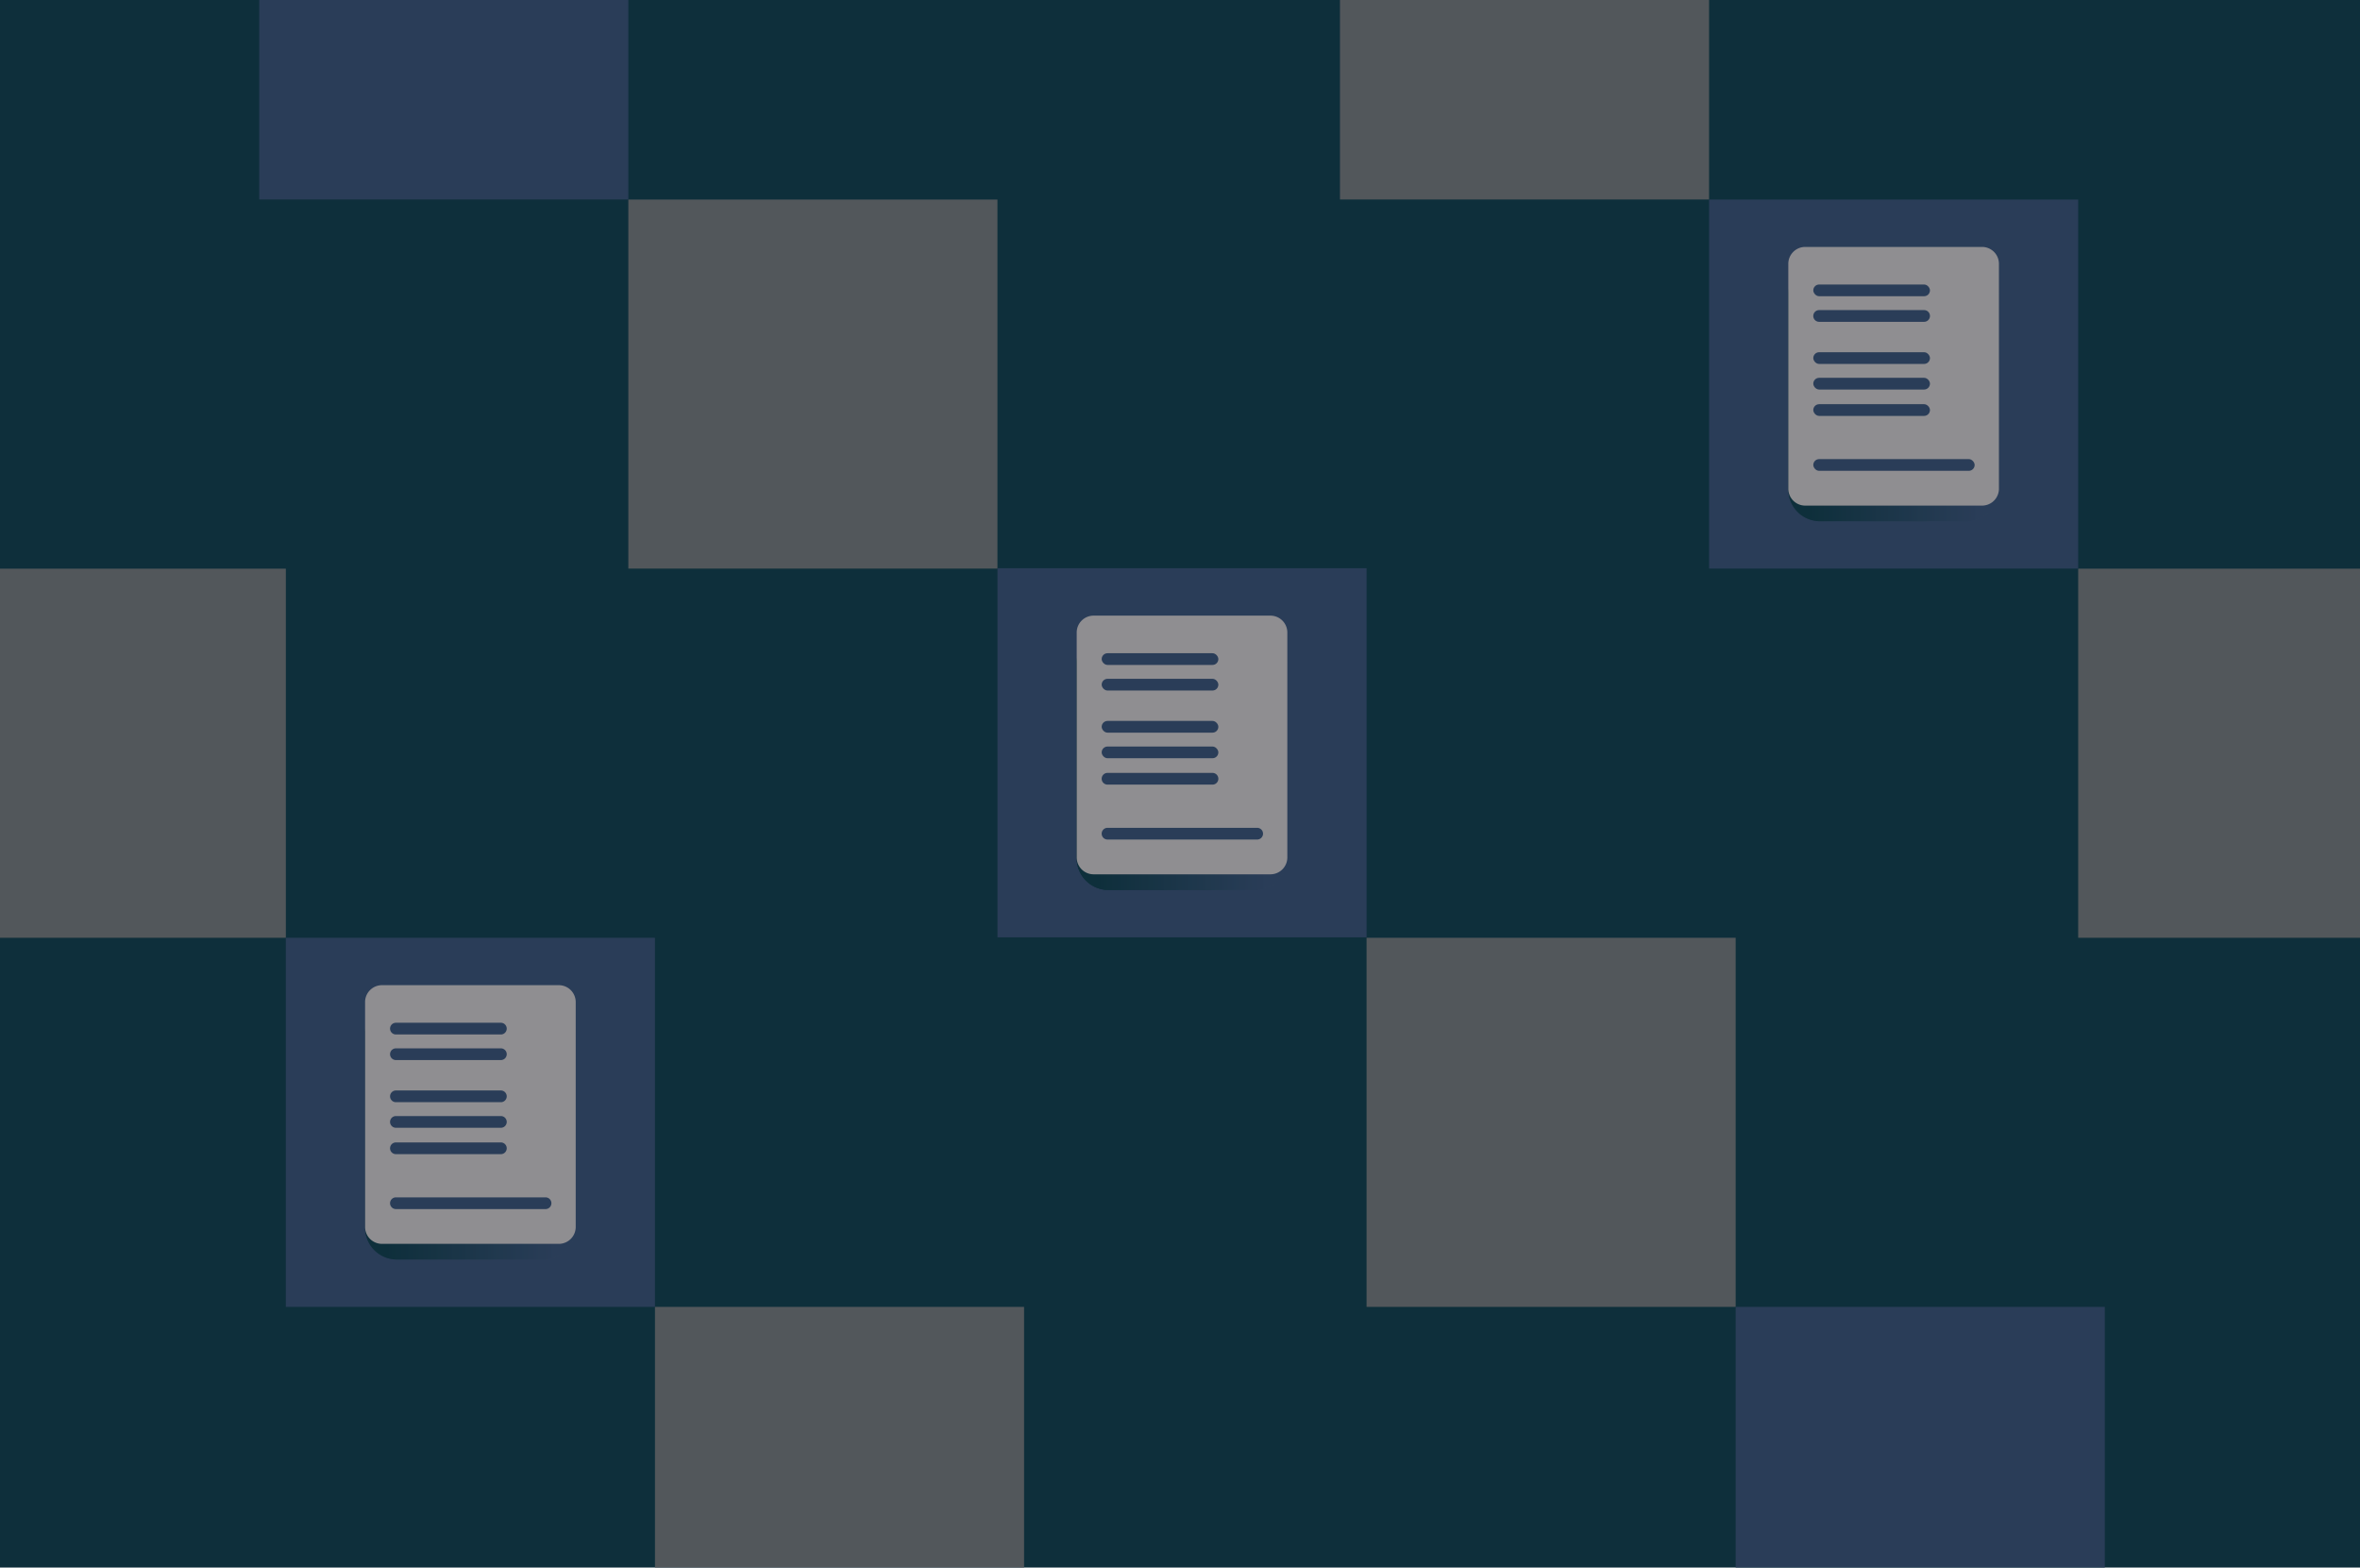 <svg xmlns="http://www.w3.org/2000/svg" xmlns:xlink="http://www.w3.org/1999/xlink" viewBox="0 0 646.778 429.594"><defs><clipPath id="a"><rect width="646.778" height="429.594" style="fill:none"/></clipPath><linearGradient id="b" x1="-3378.032" y1="-292.813" x2="-3320.308" y2="-292.813" gradientTransform="matrix(1, 0, 0, -1, 3673.112, -84.363)" gradientUnits="userSpaceOnUse"><stop offset="0.098" stop-color="#0e2f3b"/><stop offset="0.9" stop-color="#2a3d58"/></linearGradient><linearGradient id="e" x1="-3183.009" y1="-191.766" x2="-3125.286" y2="-191.766" xlink:href="#b"/><linearGradient id="h" x1="-3573.058" y1="-394.087" x2="-3515.334" y2="-394.087" xlink:href="#b"/></defs><title>use-cases-bg4</title><rect width="646.778" height="429.594" style="fill:#0e2f3b"/><g style="clip-path:url(#a)"><polygon points="475.677 358.157 475.677 257.005 374.524 257.005 374.519 257 374.519 358.157 475.672 358.157 475.677 358.162 475.677 358.157 475.677 358.157 475.677 358.157" style="fill:#52575b"/><polygon points="576.837 459.317 576.837 358.165 475.684 358.165 475.679 358.16 475.679 459.317 576.832 459.317 576.837 459.322 576.837 459.317 576.837 459.317 576.837 459.317" style="fill:#2a3d58"/><polygon points="273.36 155.836 273.36 54.683 172.208 54.683 172.203 54.678 172.203 155.836 273.355 155.836 273.36 155.841 273.36 155.836 273.36 155.836 273.36 155.836" style="fill:#52575b"/><polygon points="172.203 54.678 172.203 -46.474 71.05 -46.474 71.045 -46.479 71.045 54.679 172.198 54.679 172.203 54.683 172.203 54.679 172.203 54.679 172.203 54.678" style="fill:#2a3d58"/><polygon points="374.52 256.883 374.52 155.731 273.368 155.731 273.363 155.726 273.363 256.884 374.515 256.884 374.52 256.888 374.52 256.884 374.52 256.884 374.52 256.883" style="fill:#2a3d58"/><path d="M303.765,173.004H344.119a8.685,8.685,0,0,1,8.685,8.685v53.522a8.685,8.685,0,0,1-8.685,8.685H303.765a8.685,8.685,0,0,1-8.685-8.685V181.689a8.685,8.685,0,0,1,8.685-8.685Z" style="fill:url(#b)"/><path d="M303.765,173.004H344.119a8.685,8.685,0,0,1,8.685,8.685v53.522a8.685,8.685,0,0,1-8.685,8.685H303.765a8.685,8.685,0,0,1-8.685-8.685V181.689a8.685,8.685,0,0,1,8.685-8.685Z" style="fill:url(#b)"/><path d="M303.765,173.004H344.119a8.685,8.685,0,0,1,8.685,8.685v53.522a8.685,8.685,0,0,1-8.685,8.685H303.765a8.685,8.685,0,0,1-8.685-8.685V181.689a8.685,8.685,0,0,1,8.685-8.685Z" style="opacity:0.42;isolation:isolate;fill:url(#b)"/><path d="M299.71,168.719h48.464a4.63,4.63,0,0,1,4.63,4.63V234.981a4.63,4.63,0,0,1-4.63,4.63H299.71a4.63,4.63,0,0,1-4.63-4.63V173.348a4.63,4.63,0,0,1,4.63-4.63Z" style="fill:#8f8e91"/><rect x="301.925" y="179.019" width="31.974" height="3.211" rx="1.606" style="fill:#2a3d58"/><rect x="301.925" y="186.031" width="31.974" height="3.211" rx="1.606" style="fill:#2a3d58"/><rect x="301.925" y="197.577" width="31.974" height="3.211" rx="1.606" style="fill:#2a3d58"/><rect x="301.925" y="204.589" width="31.974" height="3.211" rx="1.606" style="fill:#2a3d58"/><path d="M303.531,211.816h28.763a1.606,1.606,0,0,1,1.606,1.606v0a1.606,1.606,0,0,1-1.606,1.606h-28.763a1.606,1.606,0,0,1-1.606-1.606v0A1.606,1.606,0,0,1,303.531,211.816Z" style="fill:#2a3d58"/><path d="M303.531,226.868h41.008a1.606,1.606,0,0,1,1.606,1.606v0a1.606,1.606,0,0,1-1.606,1.606H303.531a1.606,1.606,0,0,1-1.606-1.606v0A1.606,1.606,0,0,1,303.531,226.868Z" style="fill:#2a3d58"/><polygon points="468.385 54.678 468.385 -46.474 367.233 -46.474 367.228 -46.479 367.228 54.679 468.38 54.679 468.385 54.683 468.385 54.679 468.385 54.679 468.385 54.678" style="fill:#52575b"/><polygon points="670.703 256.996 670.703 155.843 569.55 155.843 569.545 155.838 569.545 256.996 670.698 256.996 670.703 257.001 670.703 256.996 670.703 256.996 670.703 256.996" style="fill:#52575b"/><polygon points="569.543 155.836 569.543 54.683 468.39 54.683 468.385 54.678 468.385 155.836 569.538 155.836 569.543 155.841 569.543 155.836 569.543 155.836 569.543 155.836" style="fill:#2a3d58"/><path d="M498.788,71.957H539.141a8.685,8.685,0,0,1,8.685,8.685v53.522a8.685,8.685,0,0,1-8.685,8.685H498.788a8.685,8.685,0,0,1-8.685-8.685V80.642A8.685,8.685,0,0,1,498.788,71.957Z" style="fill:url(#e)"/><path d="M498.788,71.957H539.141a8.685,8.685,0,0,1,8.685,8.685v53.522a8.685,8.685,0,0,1-8.685,8.685H498.788a8.685,8.685,0,0,1-8.685-8.685V80.642A8.685,8.685,0,0,1,498.788,71.957Z" style="fill:url(#e)"/><path d="M498.788,71.957H539.141a8.685,8.685,0,0,1,8.685,8.685v53.522a8.685,8.685,0,0,1-8.685,8.685H498.788a8.685,8.685,0,0,1-8.685-8.685V80.642A8.685,8.685,0,0,1,498.788,71.957Z" style="opacity:0.42;isolation:isolate;fill:url(#e)"/><path d="M494.732,67.671h48.464a4.63,4.63,0,0,1,4.63,4.63v61.633a4.63,4.63,0,0,1-4.63,4.63H494.732a4.63,4.63,0,0,1-4.63-4.63h0V72.301a4.63,4.63,0,0,1,4.63-4.63Z" style="fill:#8f8e91"/><rect x="496.948" y="77.971" width="31.974" height="3.211" rx="1.606" style="fill:#2a3d58"/><path d="M498.553,84.984h28.763a1.606,1.606,0,0,1,1.606,1.606v0a1.606,1.606,0,0,1-1.606,1.606h-28.763a1.606,1.606,0,0,1-1.606-1.606v0a1.606,1.606,0,0,1,1.606-1.606Z" style="fill:#2a3d58"/><rect x="496.948" y="96.529" width="31.974" height="3.211" rx="1.606" style="fill:#2a3d58"/><rect x="496.948" y="103.542" width="31.974" height="3.211" rx="1.606" style="fill:#2a3d58"/><rect x="496.948" y="110.769" width="31.974" height="3.211" rx="1.606" style="fill:#2a3d58"/><rect x="496.948" y="125.821" width="44.219" height="3.211" rx="1.606" style="fill:#2a3d58"/><polygon points="78.338 256.996 78.338 155.843 -22.815 155.843 -22.819 155.838 -22.819 256.996 78.333 256.996 78.338 257.001 78.338 256.996 78.338 256.996 78.338 256.996" style="fill:#52575b"/><polygon points="280.654 459.318 280.654 358.166 179.502 358.166 179.497 358.161 179.497 459.318 280.649 459.318 280.654 459.323 280.654 459.318 280.654 459.318 280.654 459.318" style="fill:#52575b"/><polygon points="179.494 358.157 179.494 257.005 78.342 257.005 78.337 257 78.337 358.157 179.489 358.157 179.494 358.162 179.494 358.157 179.494 358.157 179.494 358.157" style="fill:#2a3d58"/><path d="M108.739,274.278H149.093a8.685,8.685,0,0,1,8.685,8.685v53.522a8.685,8.685,0,0,1-8.685,8.685H108.739a8.685,8.685,0,0,1-8.685-8.685v-53.522a8.685,8.685,0,0,1,8.685-8.685Z" style="fill:url(#h)"/><path d="M108.739,274.278H149.093a8.685,8.685,0,0,1,8.685,8.685v53.522a8.685,8.685,0,0,1-8.685,8.685H108.739a8.685,8.685,0,0,1-8.685-8.685v-53.522a8.685,8.685,0,0,1,8.685-8.685Z" style="fill:url(#h)"/><path d="M108.739,274.278H149.093a8.685,8.685,0,0,1,8.685,8.685v53.522a8.685,8.685,0,0,1-8.685,8.685H108.739a8.685,8.685,0,0,1-8.685-8.685v-53.522a8.685,8.685,0,0,1,8.685-8.685Z" style="opacity:0.42;isolation:isolate;fill:url(#h)"/><path d="M104.684,269.992h48.464a4.63,4.63,0,0,1,4.63,4.63h0v61.633a4.63,4.63,0,0,1-4.63,4.63H104.684a4.63,4.63,0,0,1-4.63-4.63V274.622a4.63,4.63,0,0,1,4.63-4.63Z" style="fill:#8f8e91"/><path d="M108.505,280.292h28.763a1.606,1.606,0,0,1,1.606,1.606v0a1.606,1.606,0,0,1-1.606,1.606H108.505a1.606,1.606,0,0,1-1.606-1.606v0A1.606,1.606,0,0,1,108.505,280.292Z" style="fill:#2a3d58"/><path d="M108.505,287.305h28.763a1.606,1.606,0,0,1,1.606,1.606v0a1.606,1.606,0,0,1-1.606,1.606H108.505a1.606,1.606,0,0,1-1.606-1.606v0A1.606,1.606,0,0,1,108.505,287.305Z" style="fill:#2a3d58"/><path d="M108.505,298.851h28.763a1.606,1.606,0,0,1,1.606,1.606v0a1.606,1.606,0,0,1-1.606,1.606H108.505a1.606,1.606,0,0,1-1.606-1.606v0A1.606,1.606,0,0,1,108.505,298.851Z" style="fill:#2a3d58"/><path d="M108.505,305.863h28.763a1.606,1.606,0,0,1,1.606,1.606v0a1.606,1.606,0,0,1-1.606,1.606H108.505a1.606,1.606,0,0,1-1.606-1.606v0A1.606,1.606,0,0,1,108.505,305.863Z" style="fill:#2a3d58"/><path d="M108.505,313.09h28.763a1.606,1.606,0,0,1,1.606,1.606v0a1.606,1.606,0,0,1-1.606,1.606H108.505a1.606,1.606,0,0,1-1.606-1.606v0A1.606,1.606,0,0,1,108.505,313.09Z" style="fill:#2a3d58"/><path d="M108.505,328.142h41.008a1.606,1.606,0,0,1,1.606,1.606v0a1.606,1.606,0,0,1-1.606,1.606H108.505a1.606,1.606,0,0,1-1.606-1.606v0A1.606,1.606,0,0,1,108.505,328.142Z" style="fill:#2a3d58"/></g></svg>